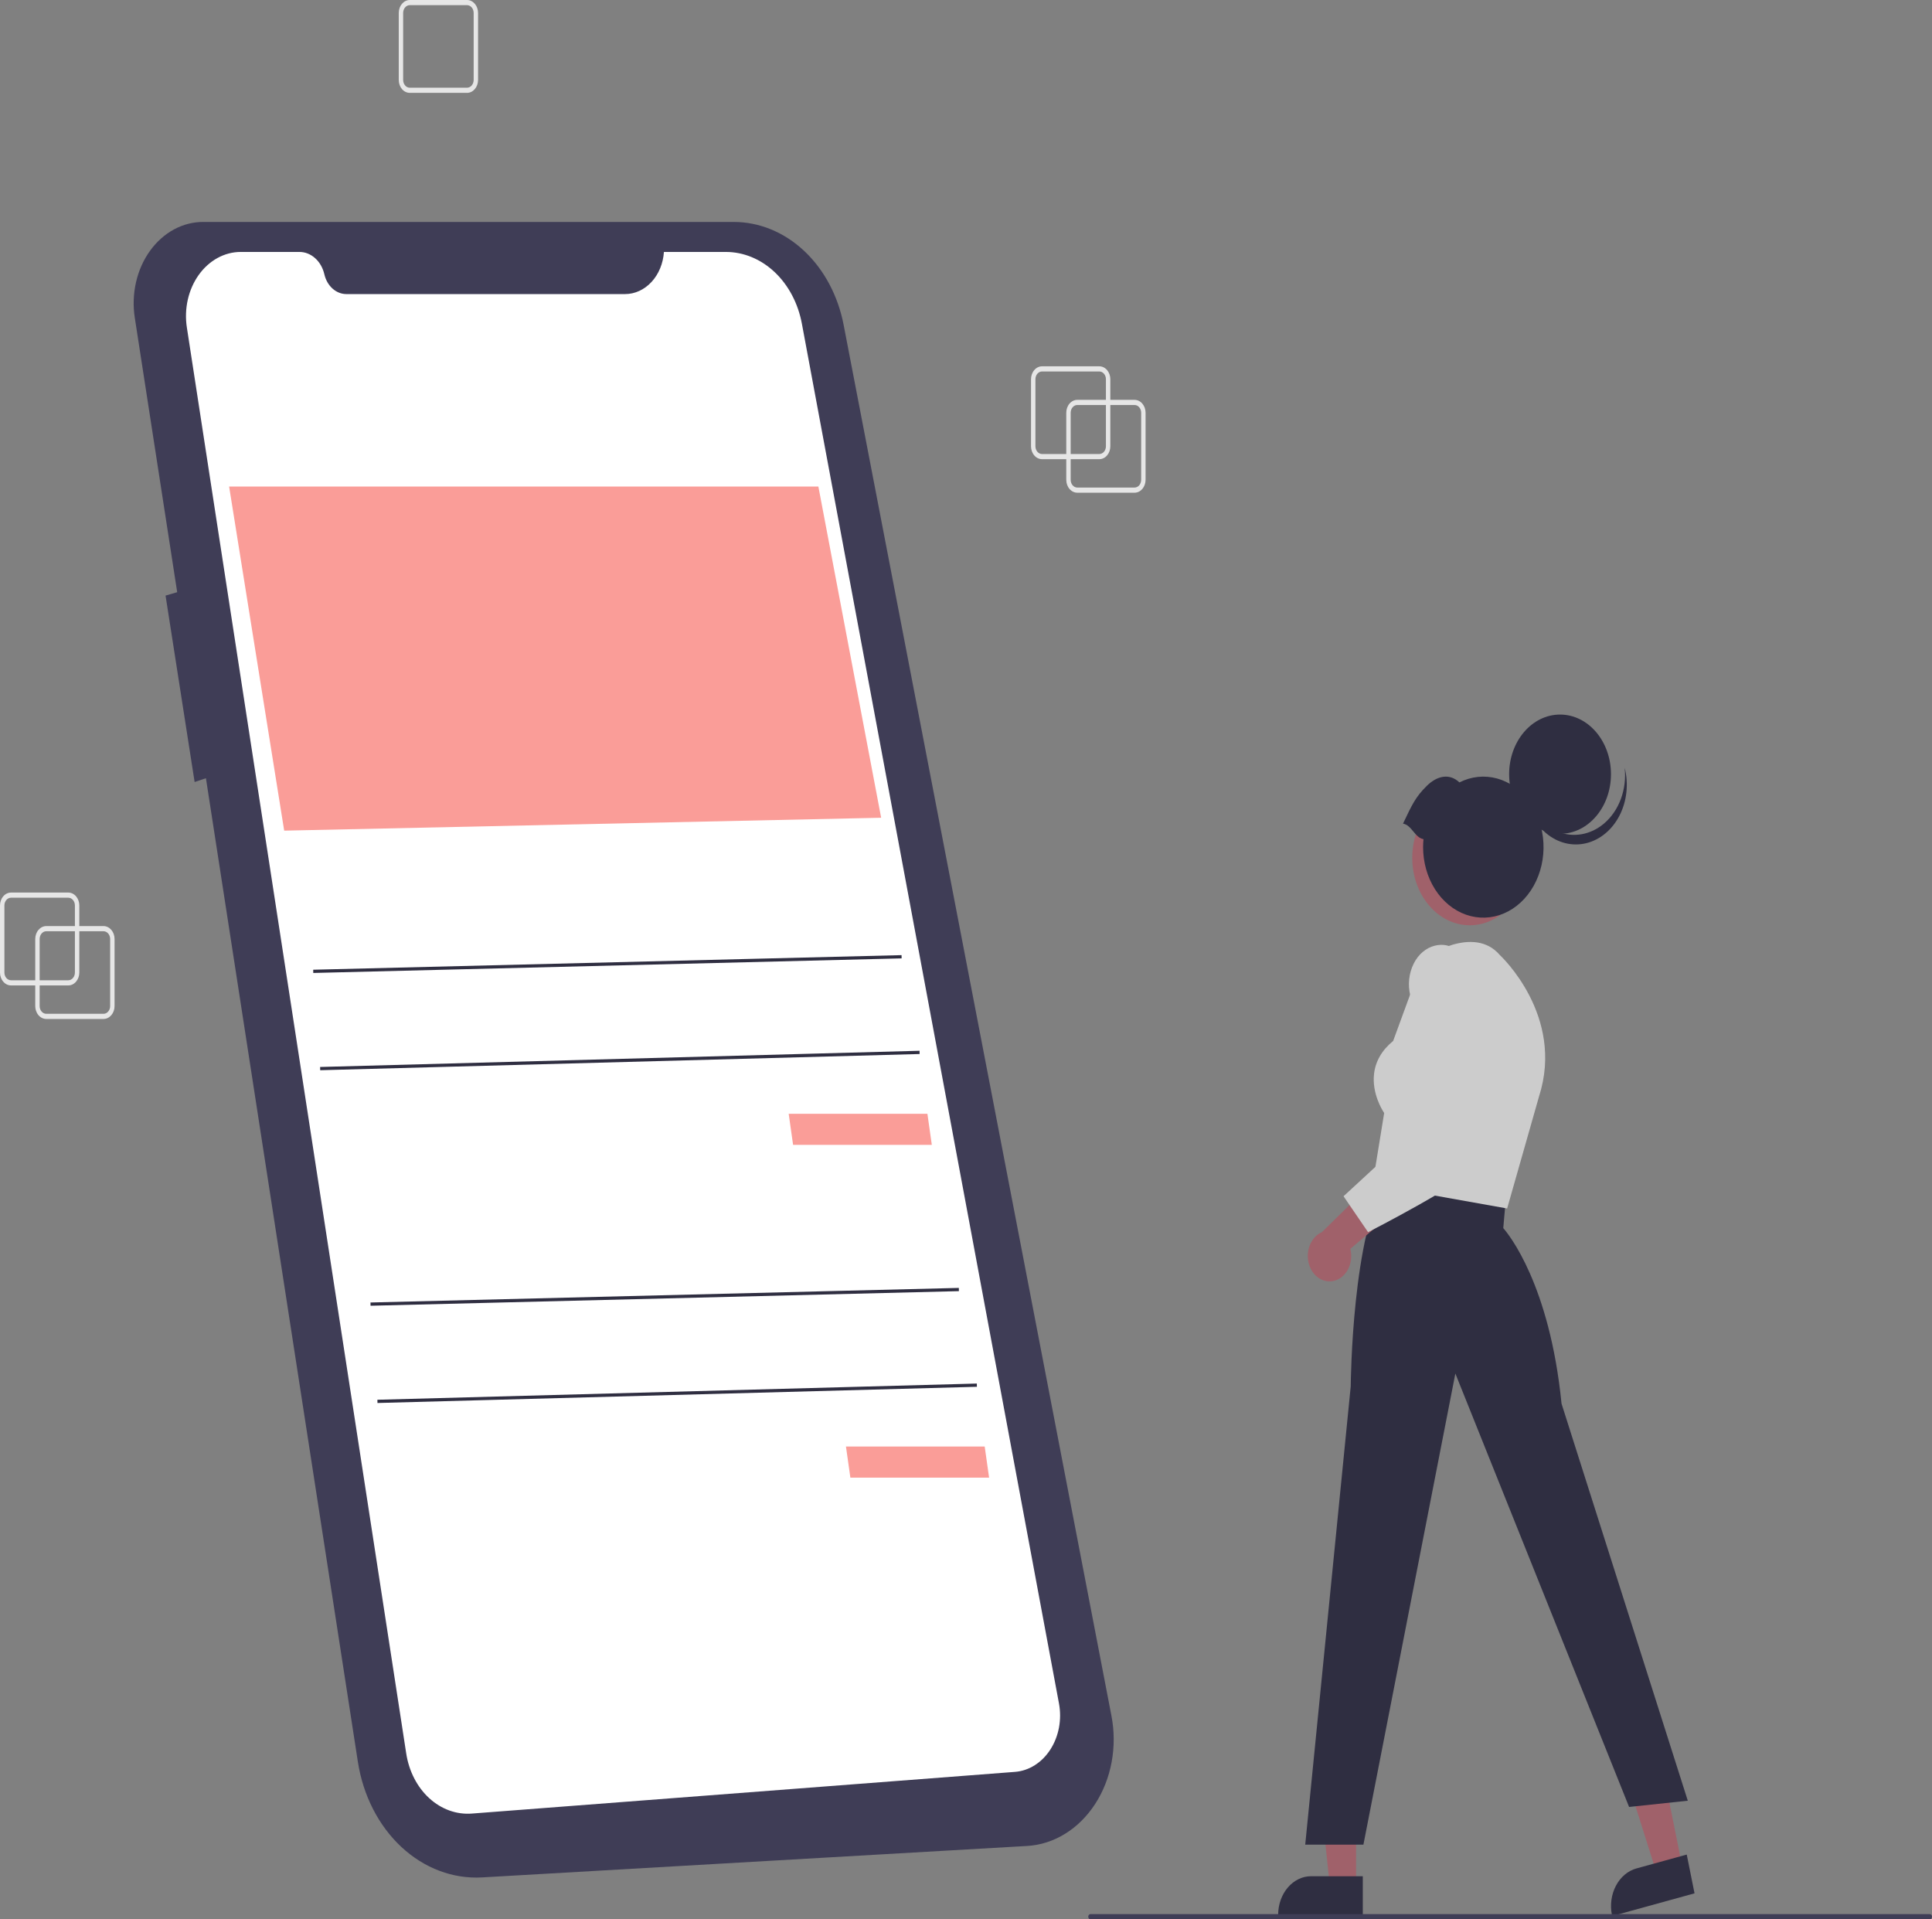 <svg width="300" height="298" viewBox="0 0 300 298" fill="none" xmlns="http://www.w3.org/2000/svg">
<rect x="0" y="0" width="300" height="298" fill="#808080" stroke="none"/>
<g clip-path="url(#clip0)">
<path d="M176.174 76.503H167.28C166.827 76.502 166.392 76.291 166.071 75.915C165.75 75.54 165.57 75.031 165.57 74.5V64.086C165.57 63.555 165.75 63.046 166.071 62.671C166.392 62.295 166.827 62.084 167.28 62.083H176.174C176.628 62.084 177.062 62.295 177.383 62.671C177.704 63.046 177.884 63.555 177.885 64.086V74.5C177.884 75.031 177.704 75.54 177.383 75.915C177.062 76.291 176.628 76.502 176.174 76.503ZM167.28 62.884C167.008 62.885 166.747 63.011 166.555 63.237C166.362 63.462 166.254 63.767 166.254 64.086V74.5C166.254 74.819 166.362 75.124 166.555 75.349C166.747 75.575 167.008 75.701 167.28 75.702H176.174C176.446 75.701 176.707 75.575 176.9 75.349C177.092 75.124 177.2 74.819 177.201 74.5V64.086C177.2 63.767 177.092 63.462 176.9 63.237C176.707 63.011 176.446 62.885 176.174 62.884H167.28Z" fill="#E6E6E6"/>
<path d="M72.522 14.419H63.628C63.175 14.419 62.74 14.208 62.419 13.832C62.099 13.457 61.918 12.948 61.918 12.417V2.003C61.918 1.472 62.099 0.963 62.419 0.587C62.74 0.212 63.175 0.001 63.628 0H72.522C72.976 0.001 73.41 0.212 73.731 0.587C74.052 0.963 74.232 1.472 74.233 2.003V12.417C74.232 12.948 74.052 13.457 73.731 13.832C73.41 14.208 72.976 14.419 72.522 14.419ZM63.628 0.801C63.356 0.801 63.095 0.928 62.903 1.153C62.71 1.379 62.602 1.684 62.602 2.003V12.417C62.602 12.735 62.71 13.041 62.903 13.266C63.095 13.491 63.356 13.618 63.628 13.618H72.522C72.794 13.618 73.055 13.491 73.248 13.266C73.44 13.041 73.548 12.735 73.549 12.417V2.003C73.548 1.684 73.44 1.379 73.248 1.153C73.055 0.928 72.794 0.801 72.522 0.801H63.628Z" fill="#E6E6E6"/>
<path d="M170.701 71.296H161.807C161.353 71.295 160.918 71.084 160.598 70.709C160.277 70.333 160.097 69.824 160.096 69.293V58.879C160.097 58.348 160.277 57.839 160.598 57.464C160.918 57.088 161.353 56.877 161.807 56.876H170.701C171.154 56.877 171.589 57.088 171.91 57.464C172.23 57.839 172.411 58.348 172.411 58.879V69.293C172.411 69.824 172.23 70.333 171.91 70.709C171.589 71.084 171.154 71.295 170.701 71.296ZM161.807 57.677C161.535 57.678 161.274 57.804 161.081 58.03C160.889 58.255 160.781 58.56 160.78 58.879V69.293C160.781 69.612 160.889 69.917 161.081 70.142C161.274 70.368 161.535 70.494 161.807 70.495H170.701C170.973 70.494 171.234 70.368 171.426 70.142C171.619 69.917 171.727 69.612 171.727 69.293V58.879C171.727 58.56 171.619 58.255 171.426 58.03C171.234 57.804 170.973 57.678 170.701 57.677H161.807Z" fill="#E6E6E6"/>
<path d="M16.078 158.212H7.184C6.73 158.212 6.296 158.001 5.975 157.625C5.654 157.25 5.474 156.741 5.473 156.21V145.796C5.474 145.265 5.654 144.756 5.975 144.38C6.296 144.005 6.73 143.794 7.184 143.793H16.078C16.532 143.794 16.966 144.005 17.287 144.38C17.608 144.756 17.788 145.265 17.788 145.796V156.21C17.788 156.741 17.608 157.25 17.287 157.625C16.966 158.001 16.532 158.212 16.078 158.212ZM7.184 144.594C6.912 144.594 6.651 144.721 6.458 144.946C6.266 145.172 6.158 145.477 6.158 145.796V156.21C6.158 156.528 6.266 156.834 6.458 157.059C6.651 157.284 6.912 157.411 7.184 157.411H16.078C16.35 157.411 16.611 157.284 16.803 157.059C16.996 156.834 17.104 156.528 17.104 156.21V145.796C17.104 145.477 16.996 145.172 16.803 144.946C16.611 144.721 16.35 144.594 16.078 144.594H7.184Z" fill="#E6E6E6"/>
<path d="M10.605 153.005H1.71C1.257 153.005 0.822 152.794 0.502 152.418C0.181 152.043 0.001 151.534 0 151.003V140.589C0.001 140.058 0.181 139.549 0.502 139.173C0.822 138.798 1.257 138.587 1.71 138.586H10.605C11.058 138.587 11.493 138.798 11.813 139.173C12.134 139.549 12.315 140.058 12.315 140.589V151.003C12.315 151.534 12.134 152.043 11.813 152.418C11.493 152.794 11.058 153.005 10.605 153.005ZM1.71 139.387C1.438 139.387 1.177 139.514 0.985 139.739C0.793 139.965 0.684 140.27 0.684 140.589V151.003C0.684 151.321 0.793 151.627 0.985 151.852C1.177 152.077 1.438 152.204 1.71 152.204H10.605C10.877 152.204 11.138 152.077 11.33 151.852C11.522 151.627 11.631 151.321 11.631 151.003V140.589C11.631 140.27 11.522 139.965 11.33 139.739C11.138 139.514 10.877 139.387 10.605 139.387H1.71Z" fill="#E6E6E6"/>
<path d="M31.619 34.462H113.93C117.902 34.462 121.756 36.044 124.858 38.948C127.96 41.853 130.126 45.907 130.999 50.443L172.59 266.44C173.043 268.796 173.051 271.24 172.613 273.6C172.175 275.96 171.301 278.179 170.053 280.102C168.805 282.024 167.212 283.604 165.388 284.73C163.563 285.856 161.55 286.501 159.49 286.62L74.873 291.502C70.342 291.763 65.885 290.085 62.333 286.781C58.781 283.478 56.377 278.773 55.569 273.547L31.977 120.834L30.221 121.422L25.707 92.477L27.514 91.948L20.928 49.321C20.646 47.495 20.712 45.619 21.12 43.826C21.528 42.033 22.269 40.368 23.29 38.949C24.311 37.529 25.587 36.392 27.026 35.616C28.466 34.84 30.034 34.446 31.619 34.462V34.462Z" fill="#3F3D56"/>
<path d="M103.094 39.118H112.702C115.461 39.118 118.138 40.223 120.287 42.249C122.436 44.276 123.928 47.102 124.516 50.258L164.437 264.493C164.667 265.726 164.667 267.003 164.437 268.237C164.206 269.47 163.751 270.631 163.103 271.639C162.455 272.648 161.628 273.481 160.679 274.081C159.731 274.681 158.683 275.035 157.607 275.117L73.264 281.59C70.885 281.772 68.531 280.923 66.652 279.203C64.774 277.483 63.502 275.014 63.079 272.266L29.014 50.834C28.794 49.401 28.845 47.928 29.163 46.52C29.482 45.113 30.061 43.804 30.858 42.687C31.656 41.57 32.653 40.671 33.78 40.054C34.907 39.438 36.135 39.118 37.379 39.118H46.494C47.376 39.118 48.234 39.459 48.934 40.087C49.634 40.715 50.138 41.596 50.367 42.594C50.57 43.474 51.015 44.252 51.633 44.807C52.251 45.361 53.008 45.662 53.787 45.662H97.058C98.583 45.662 100.052 44.988 101.171 43.775C102.29 42.562 102.977 40.898 103.094 39.118L103.094 39.118Z" fill="white"/>
<path d="M35.577 75.544H127.077L136.825 126.97L44.129 128.973L35.577 75.544Z" fill="#FA9D98"/>
<path d="M122.467 172.934H144.008L144.692 177.762H123.151L122.467 172.934Z" fill="#FA9D98"/>
<path d="M139.994 148.302L48.635 150.567L48.644 151.07L140.003 148.805L139.994 148.302Z" fill="#2F2E41"/>
<path d="M142.788 163.151L49.709 165.668L49.719 166.172L142.798 163.655L142.788 163.151Z" fill="#2F2E41"/>
<path d="M131.361 224.603H152.903L153.587 229.432H132.045L131.361 224.603Z" fill="#FA9D98"/>
<path d="M148.888 199.971L57.529 202.236L57.538 202.74L148.897 200.474L148.888 199.971Z" fill="#2F2E41"/>
<path d="M151.682 214.821L58.603 217.338L58.613 217.841L151.692 215.324L151.682 214.821Z" fill="#2F2E41"/>
<path d="M210.574 292.876L206.499 292.876L204.56 274.468L210.575 274.468L210.574 292.876Z" fill="#A0616A"/>
<path d="M211.614 297.502L198.471 297.501V297.307C198.471 295.718 199.01 294.195 199.97 293.072C200.929 291.949 202.23 291.317 203.587 291.317H203.587L211.614 291.318L211.614 297.502Z" fill="#2F2E41"/>
<path d="M261.209 289.751L257.241 290.845L251.75 273.448L257.605 271.833L261.209 289.751Z" fill="#A0616A"/>
<path d="M263.126 293.975L250.334 297.502L250.296 297.313C249.985 295.766 250.211 294.139 250.925 292.788C251.639 291.437 252.782 290.474 254.102 290.11L254.102 290.11L261.916 287.955L263.126 293.975Z" fill="#2F2E41"/>
<path d="M209.742 215.235C209.749 214.276 209.992 191.638 215.292 183.078L215.37 182.951L233.84 185.935L233.427 190.686C234.24 191.612 240.63 199.43 242.475 217.944L262.079 279.593L252.965 280.563L225.987 213.266L211.71 286.418H202.675L209.742 215.235Z" fill="#2F2E41"/>
<path d="M213.128 183.913L214.934 172.815C214.58 172.282 213.014 169.724 213.363 166.725C213.59 164.768 214.588 163.053 216.328 161.625L221.008 148.839L221.071 148.796C221.386 148.579 228.837 143.534 232.899 148.293C233.001 148.386 243.002 157.681 238.986 170.221L234.028 187.639L213.128 183.913Z" fill="#CCCCCC"/>
<path d="M206.847 198.928C207.333 198.863 207.802 198.673 208.22 198.373C208.637 198.073 208.994 197.669 209.264 197.19C209.533 196.711 209.71 196.169 209.782 195.602C209.853 195.034 209.818 194.455 209.677 193.905L219.342 185.753L213.556 183.176L205.266 191.313C204.493 191.65 203.852 192.308 203.466 193.161C203.079 194.014 202.973 195.004 203.168 195.942C203.362 196.881 203.845 197.703 204.523 198.254C205.201 198.804 206.028 199.044 206.847 198.928Z" fill="#A0616A"/>
<path d="M208.623 185.739L223.377 172.129L218.991 154.582C218.784 153.751 218.726 152.879 218.819 152.021C218.913 151.162 219.156 150.335 219.534 149.592C219.884 148.891 220.356 148.283 220.918 147.808C221.48 147.333 222.121 147 222.8 146.832C225.326 146.206 227.619 147.862 229.613 151.755L229.628 151.79C229.958 152.734 237.645 174.981 231.776 179.739C226.035 184.392 212.722 191.167 212.588 191.235L212.432 191.314L208.623 185.739Z" fill="#CCCCCC"/>
<path d="M228.232 143.666C233.168 143.666 237.17 138.981 237.17 133.201C237.17 127.421 233.168 122.736 228.232 122.736C223.296 122.736 219.294 127.421 219.294 133.201C219.294 138.981 223.296 143.666 228.232 143.666Z" fill="#A0616A"/>
<path d="M242.244 129.465C246.611 129.465 250.151 125.32 250.151 120.207C250.151 115.094 246.611 110.949 242.244 110.949C237.877 110.949 234.337 115.094 234.337 120.207C234.337 125.32 237.877 129.465 242.244 129.465Z" fill="#2F2E41"/>
<path d="M249.065 127.873C248.041 128.74 246.856 129.306 245.607 129.526C244.358 129.745 243.083 129.611 241.887 129.135C240.691 128.659 239.611 127.855 238.735 126.79C237.859 125.725 237.214 124.429 236.854 123.012C236.99 124.282 237.35 125.505 237.911 126.604C238.471 127.703 239.22 128.654 240.11 129.396C241 130.139 242.012 130.658 243.082 130.92C244.152 131.182 245.257 131.181 246.327 130.918C247.396 130.654 248.408 130.134 249.297 129.39C250.186 128.646 250.934 127.694 251.494 126.594C252.053 125.495 252.412 124.271 252.547 123.001C252.682 121.731 252.59 120.442 252.279 119.215C252.456 120.864 252.251 122.537 251.685 124.06C251.12 125.584 250.215 126.901 249.065 127.873Z" fill="#2F2E41"/>
<path d="M217.86 127.884C219.24 124.99 219.768 123.781 221.548 122.022C223.122 120.466 225.058 120.009 226.619 121.483C228.467 120.549 230.522 120.337 232.48 120.879C234.439 121.421 236.195 122.689 237.49 124.493C238.784 126.297 239.546 128.542 239.664 130.894C239.782 133.246 239.248 135.58 238.143 137.549C237.038 139.518 235.419 141.017 233.528 141.823C231.638 142.629 229.575 142.7 227.647 142.024C225.72 141.349 224.029 139.963 222.828 138.073C221.626 136.183 220.977 133.89 220.977 131.534C220.979 131.12 221 130.707 221.041 130.296C219.683 130.072 219.217 128.107 217.86 127.884Z" fill="#2F2E41"/>
<path d="M299.658 298H169.323C169.232 298 169.145 297.958 169.081 297.883C169.017 297.808 168.981 297.706 168.981 297.599C168.981 297.493 169.017 297.391 169.081 297.316C169.145 297.241 169.232 297.199 169.323 297.199H299.658C299.749 297.199 299.836 297.241 299.9 297.316C299.964 297.391 300 297.493 300 297.599C300 297.706 299.964 297.808 299.9 297.883C299.836 297.958 299.749 298 299.658 298Z" fill="#3F3D56"/>
</g>
<defs>
<clipPath id="clip0">
<rect width="300" height="298" fill="white"/>
</clipPath>
</defs>
</svg>
